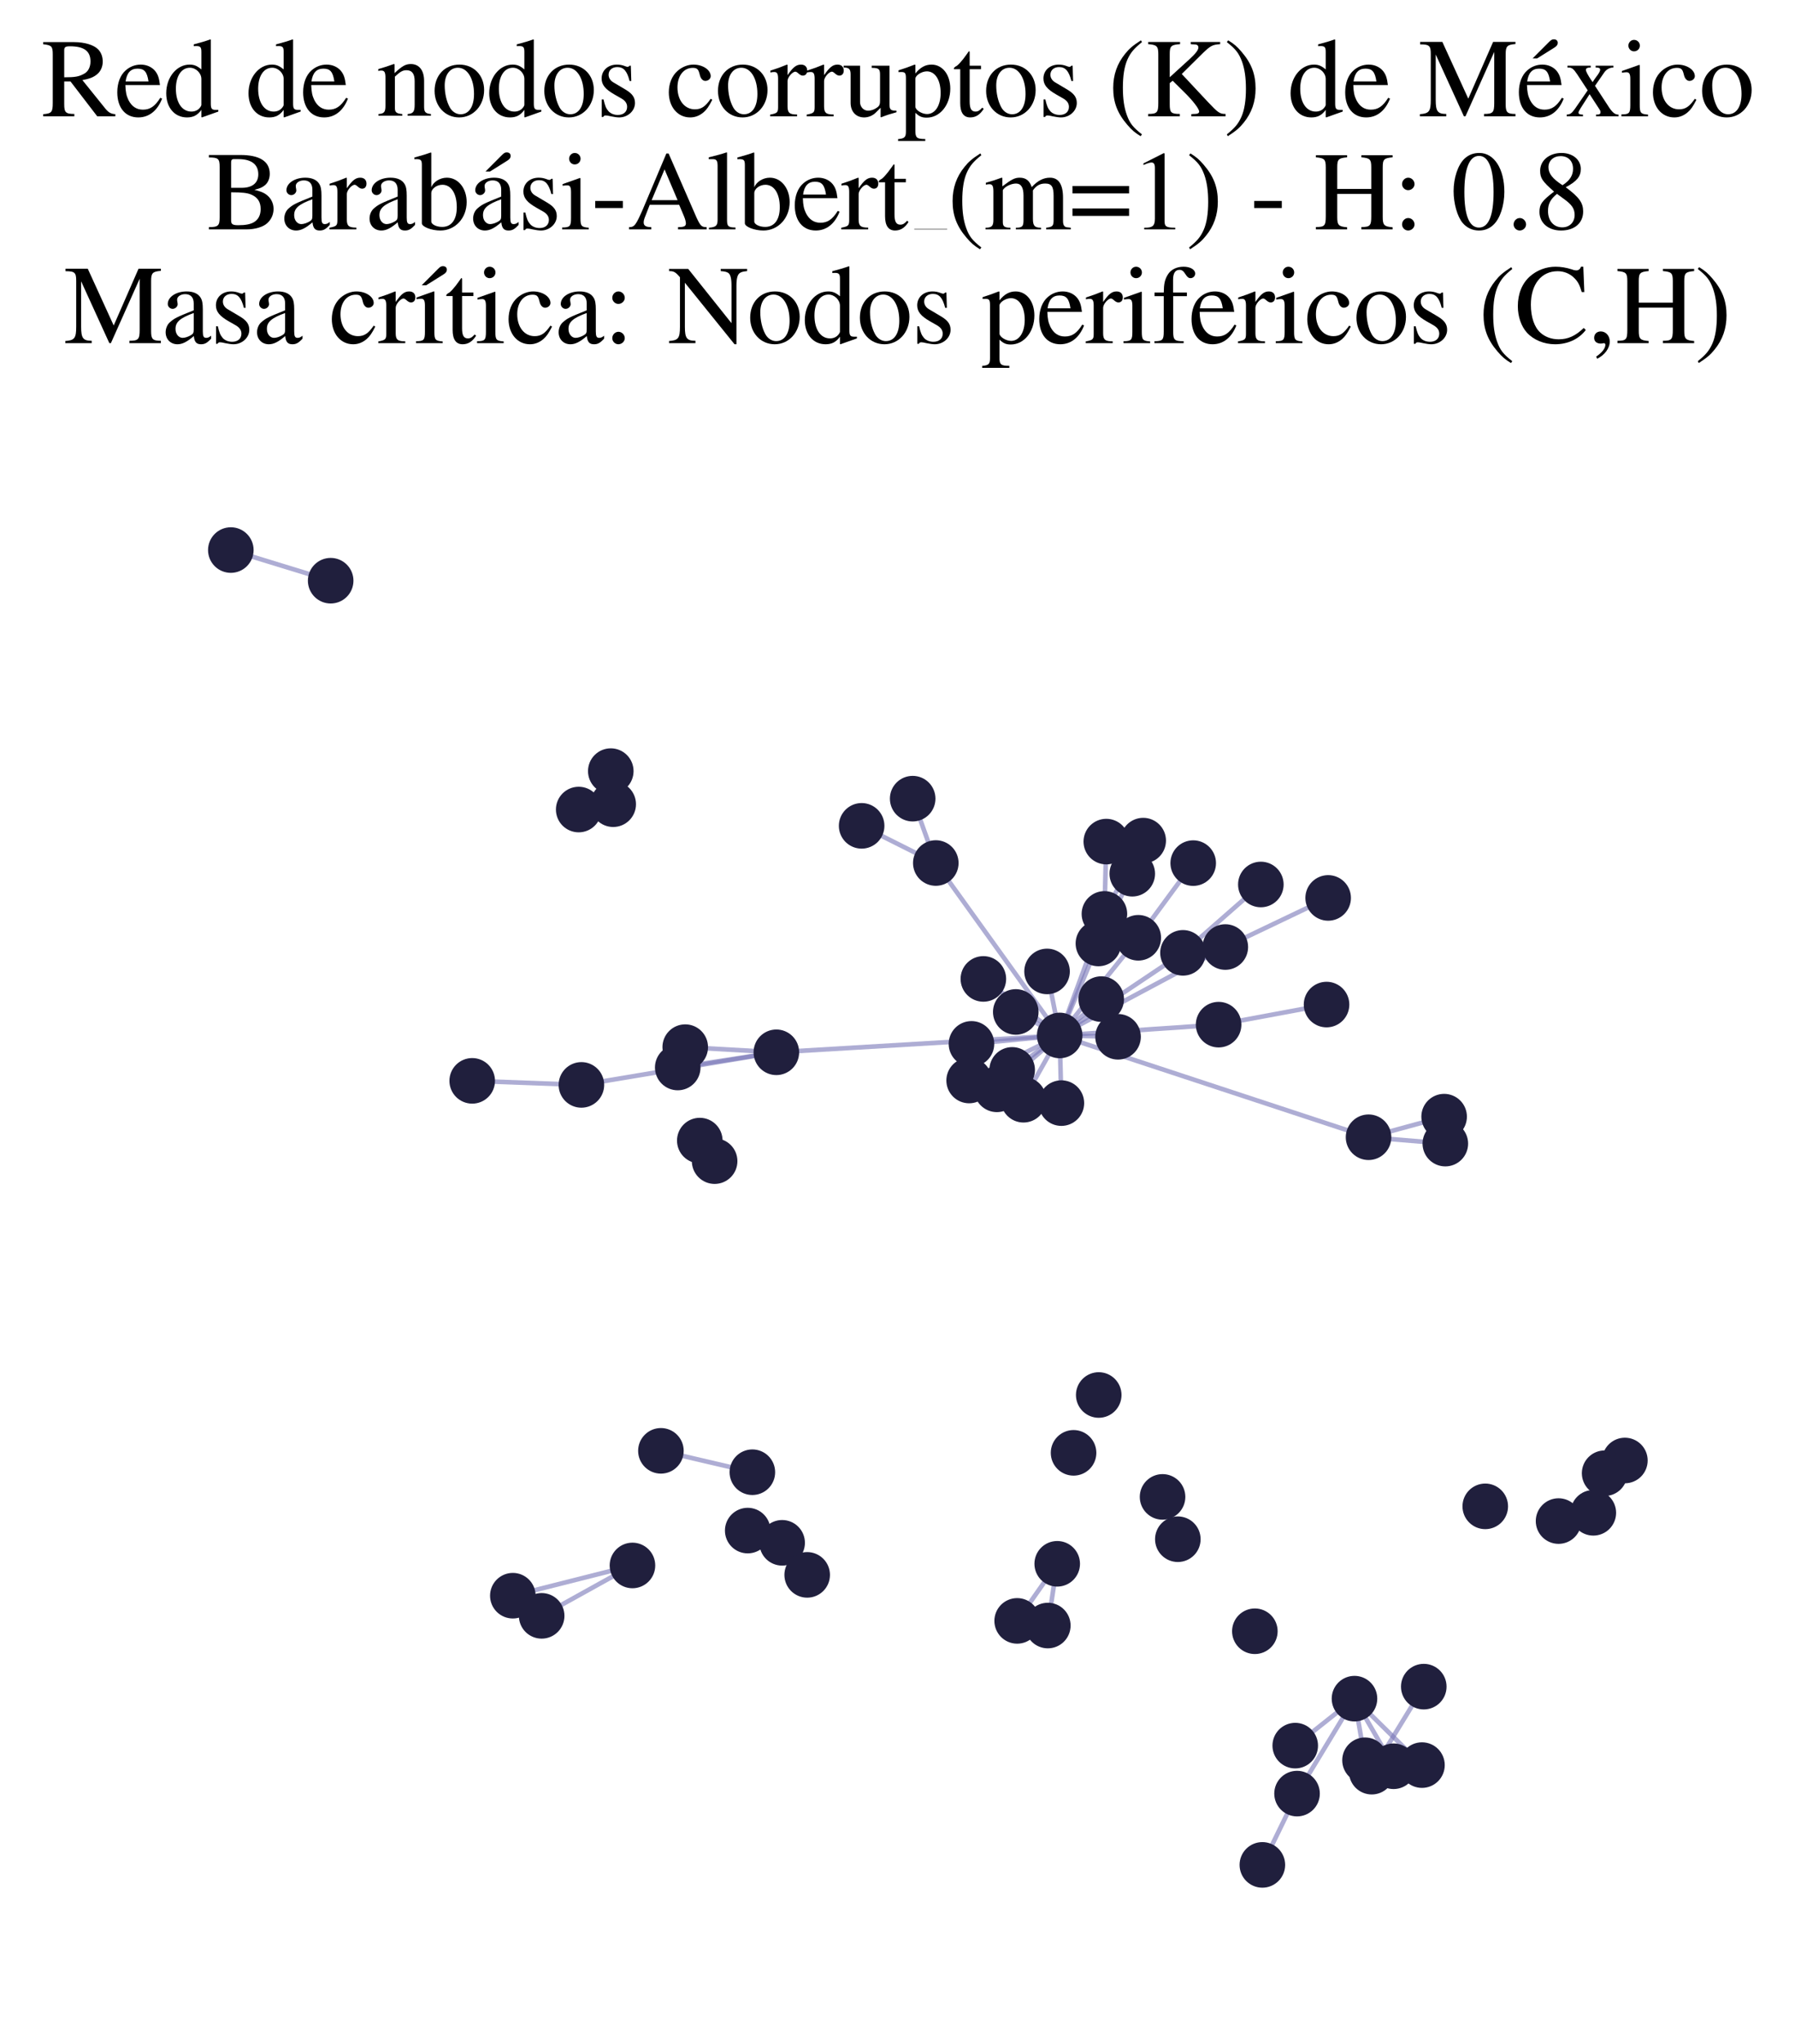 <?xml version="1.0" encoding="utf-8" standalone="no"?>
<!DOCTYPE svg PUBLIC "-//W3C//DTD SVG 1.1//EN"
  "http://www.w3.org/Graphics/SVG/1.1/DTD/svg11.dtd">
<svg xmlns:xlink="http://www.w3.org/1999/xlink" width="156.476pt" height="178.093pt" viewBox="0 0 156.476 178.093" xmlns="http://www.w3.org/2000/svg" version="1.1">
 <defs>
  <style type="text/css">*{stroke-linejoin: round; stroke-linecap: butt}</style>
 </defs>
 <g id="figure_1">
  <g id="patch_1">
   <path d="M 0 178.093 
L 156.476 178.093 
L 156.476 -0 
L 0 -0 
z
" style="fill: #ffffff"/>
  </g>
  <g id="axes_1">
   <g id="LineCollection_1">
    <path d="M 106.23 89.266 
L 92.376 90.207 
" clip-path="url(#pfb840ecaa9)" style="fill: none; stroke: #7976b8; stroke-opacity: 0.6; stroke-width: 0.4"/>
    <path d="M 106.23 89.266 
L 115.639 87.516 
" clip-path="url(#pfb840ecaa9)" style="fill: none; stroke: #7976b8; stroke-opacity: 0.6; stroke-width: 0.4"/>
    <path d="M 92.376 90.207 
L 119.301 99.075 
" clip-path="url(#pfb840ecaa9)" style="fill: none; stroke: #7976b8; stroke-opacity: 0.6; stroke-width: 0.4"/>
    <path d="M 92.376 90.207 
L 67.677 91.674 
" clip-path="url(#pfb840ecaa9)" style="fill: none; stroke: #7976b8; stroke-opacity: 0.6; stroke-width: 0.4"/>
    <path d="M 92.376 90.207 
L 96.276 79.619 
" clip-path="url(#pfb840ecaa9)" style="fill: none; stroke: #7976b8; stroke-opacity: 0.6; stroke-width: 0.4"/>
    <path d="M 92.376 90.207 
L 106.815 82.504 
" clip-path="url(#pfb840ecaa9)" style="fill: none; stroke: #7976b8; stroke-opacity: 0.6; stroke-width: 0.4"/>
    <path d="M 92.376 90.207 
L 95.751 82.194 
" clip-path="url(#pfb840ecaa9)" style="fill: none; stroke: #7976b8; stroke-opacity: 0.6; stroke-width: 0.4"/>
    <path d="M 92.376 90.207 
L 81.577 75.185 
" clip-path="url(#pfb840ecaa9)" style="fill: none; stroke: #7976b8; stroke-opacity: 0.6; stroke-width: 0.4"/>
    <path d="M 92.376 90.207 
L 103.124 83.01 
" clip-path="url(#pfb840ecaa9)" style="fill: none; stroke: #7976b8; stroke-opacity: 0.6; stroke-width: 0.4"/>
    <path d="M 92.376 90.207 
L 92.524 96.101 
" clip-path="url(#pfb840ecaa9)" style="fill: none; stroke: #7976b8; stroke-opacity: 0.6; stroke-width: 0.4"/>
    <path d="M 92.376 90.207 
L 91.275 84.63 
" clip-path="url(#pfb840ecaa9)" style="fill: none; stroke: #7976b8; stroke-opacity: 0.6; stroke-width: 0.4"/>
    <path d="M 92.376 90.207 
L 88.234 93.208 
" clip-path="url(#pfb840ecaa9)" style="fill: none; stroke: #7976b8; stroke-opacity: 0.6; stroke-width: 0.4"/>
    <path d="M 92.376 90.207 
L 99.228 81.698 
" clip-path="url(#pfb840ecaa9)" style="fill: none; stroke: #7976b8; stroke-opacity: 0.6; stroke-width: 0.4"/>
    <path d="M 92.376 90.207 
L 89.221 95.807 
" clip-path="url(#pfb840ecaa9)" style="fill: none; stroke: #7976b8; stroke-opacity: 0.6; stroke-width: 0.4"/>
    <path d="M 92.376 90.207 
L 86.901 94.901 
" clip-path="url(#pfb840ecaa9)" style="fill: none; stroke: #7976b8; stroke-opacity: 0.6; stroke-width: 0.4"/>
    <path d="M 92.376 90.207 
L 84.483 94.131 
" clip-path="url(#pfb840ecaa9)" style="fill: none; stroke: #7976b8; stroke-opacity: 0.6; stroke-width: 0.4"/>
    <path d="M 92.376 90.207 
L 88.548 88.16 
" clip-path="url(#pfb840ecaa9)" style="fill: none; stroke: #7976b8; stroke-opacity: 0.6; stroke-width: 0.4"/>
    <path d="M 92.376 90.207 
L 95.997 87.04 
" clip-path="url(#pfb840ecaa9)" style="fill: none; stroke: #7976b8; stroke-opacity: 0.6; stroke-width: 0.4"/>
    <path d="M 92.376 90.207 
L 85.723 85.282 
" clip-path="url(#pfb840ecaa9)" style="fill: none; stroke: #7976b8; stroke-opacity: 0.6; stroke-width: 0.4"/>
    <path d="M 92.376 90.207 
L 97.464 90.324 
" clip-path="url(#pfb840ecaa9)" style="fill: none; stroke: #7976b8; stroke-opacity: 0.6; stroke-width: 0.4"/>
    <path d="M 92.376 90.207 
L 84.686 90.941 
" clip-path="url(#pfb840ecaa9)" style="fill: none; stroke: #7976b8; stroke-opacity: 0.6; stroke-width: 0.4"/>
    <path d="M 59.08 92.999 
L 67.677 91.674 
" clip-path="url(#pfb840ecaa9)" style="fill: none; stroke: #7976b8; stroke-opacity: 0.6; stroke-width: 0.4"/>
    <path d="M 67.677 91.674 
L 59.734 91.225 
" clip-path="url(#pfb840ecaa9)" style="fill: none; stroke: #7976b8; stroke-opacity: 0.6; stroke-width: 0.4"/>
    <path d="M 67.677 91.674 
L 50.682 94.515 
" clip-path="url(#pfb840ecaa9)" style="fill: none; stroke: #7976b8; stroke-opacity: 0.6; stroke-width: 0.4"/>
    <path d="M 123.958 153.773 
L 118.075 147.984 
" clip-path="url(#pfb840ecaa9)" style="fill: none; stroke: #7976b8; stroke-opacity: 0.6; stroke-width: 0.4"/>
    <path d="M 102.676 134.094 
L 101.344 130.408 
" clip-path="url(#pfb840ecaa9)" style="fill: none; stroke: #7976b8; stroke-opacity: 0.6; stroke-width: 0.4"/>
    <path d="M 96.276 79.619 
L 96.44 73.319 
" clip-path="url(#pfb840ecaa9)" style="fill: none; stroke: #7976b8; stroke-opacity: 0.6; stroke-width: 0.4"/>
    <path d="M 96.276 79.619 
L 99.657 73.233 
" clip-path="url(#pfb840ecaa9)" style="fill: none; stroke: #7976b8; stroke-opacity: 0.6; stroke-width: 0.4"/>
    <path d="M 112.91 152.076 
L 118.075 147.984 
" clip-path="url(#pfb840ecaa9)" style="fill: none; stroke: #7976b8; stroke-opacity: 0.6; stroke-width: 0.4"/>
    <path d="M 92.161 136.236 
L 88.67 141.209 
" clip-path="url(#pfb840ecaa9)" style="fill: none; stroke: #7976b8; stroke-opacity: 0.6; stroke-width: 0.4"/>
    <path d="M 92.161 136.236 
L 91.342 141.615 
" clip-path="url(#pfb840ecaa9)" style="fill: none; stroke: #7976b8; stroke-opacity: 0.6; stroke-width: 0.4"/>
    <path d="M 119.301 99.075 
L 125.89 97.281 
" clip-path="url(#pfb840ecaa9)" style="fill: none; stroke: #7976b8; stroke-opacity: 0.6; stroke-width: 0.4"/>
    <path d="M 119.301 99.075 
L 125.994 99.629 
" clip-path="url(#pfb840ecaa9)" style="fill: none; stroke: #7976b8; stroke-opacity: 0.6; stroke-width: 0.4"/>
    <path d="M 65.586 128.257 
L 57.614 126.394 
" clip-path="url(#pfb840ecaa9)" style="fill: none; stroke: #7976b8; stroke-opacity: 0.6; stroke-width: 0.4"/>
    <path d="M 118.075 147.984 
L 113.068 156.255 
" clip-path="url(#pfb840ecaa9)" style="fill: none; stroke: #7976b8; stroke-opacity: 0.6; stroke-width: 0.4"/>
    <path d="M 118.075 147.984 
L 118.993 153.351 
" clip-path="url(#pfb840ecaa9)" style="fill: none; stroke: #7976b8; stroke-opacity: 0.6; stroke-width: 0.4"/>
    <path d="M 118.075 147.984 
L 121.482 153.873 
" clip-path="url(#pfb840ecaa9)" style="fill: none; stroke: #7976b8; stroke-opacity: 0.6; stroke-width: 0.4"/>
    <path d="M 28.826 50.59 
L 20.122 47.92 
" clip-path="url(#pfb840ecaa9)" style="fill: none; stroke: #7976b8; stroke-opacity: 0.6; stroke-width: 0.4"/>
    <path d="M 119.579 154.345 
L 124.115 146.937 
" clip-path="url(#pfb840ecaa9)" style="fill: none; stroke: #7976b8; stroke-opacity: 0.6; stroke-width: 0.4"/>
    <path d="M 47.218 140.77 
L 55.133 136.38 
" clip-path="url(#pfb840ecaa9)" style="fill: none; stroke: #7976b8; stroke-opacity: 0.6; stroke-width: 0.4"/>
    <path d="M 106.815 82.504 
L 115.78 78.226 
" clip-path="url(#pfb840ecaa9)" style="fill: none; stroke: #7976b8; stroke-opacity: 0.6; stroke-width: 0.4"/>
    <path d="M 95.751 82.194 
L 98.703 76.117 
" clip-path="url(#pfb840ecaa9)" style="fill: none; stroke: #7976b8; stroke-opacity: 0.6; stroke-width: 0.4"/>
    <path d="M 81.577 75.185 
L 79.561 69.578 
" clip-path="url(#pfb840ecaa9)" style="fill: none; stroke: #7976b8; stroke-opacity: 0.6; stroke-width: 0.4"/>
    <path d="M 81.577 75.185 
L 75.112 71.946 
" clip-path="url(#pfb840ecaa9)" style="fill: none; stroke: #7976b8; stroke-opacity: 0.6; stroke-width: 0.4"/>
    <path d="M 103.124 83.01 
L 109.912 77.055 
" clip-path="url(#pfb840ecaa9)" style="fill: none; stroke: #7976b8; stroke-opacity: 0.6; stroke-width: 0.4"/>
    <path d="M 99.228 81.698 
L 104.016 75.193 
" clip-path="url(#pfb840ecaa9)" style="fill: none; stroke: #7976b8; stroke-opacity: 0.6; stroke-width: 0.4"/>
    <path d="M 50.682 94.515 
L 41.164 94.162 
" clip-path="url(#pfb840ecaa9)" style="fill: none; stroke: #7976b8; stroke-opacity: 0.6; stroke-width: 0.4"/>
    <path d="M 55.133 136.38 
L 44.706 139.015 
" clip-path="url(#pfb840ecaa9)" style="fill: none; stroke: #7976b8; stroke-opacity: 0.6; stroke-width: 0.4"/>
    <path d="M 110.044 162.466 
L 113.068 156.255 
" clip-path="url(#pfb840ecaa9)" style="fill: none; stroke: #7976b8; stroke-opacity: 0.6; stroke-width: 0.4"/>
   </g>
   <g id="PathCollection_1">
    <defs>
     <path id="m02ba8f4d0e" d="M 0 1.936 
C 0.514 1.936 1.006 1.732 1.369 1.369 
C 1.732 1.006 1.936 0.514 1.936 0 
C 1.936 -0.514 1.732 -1.006 1.369 -1.369 
C 1.006 -1.732 0.514 -1.936 0 -1.936 
C -0.514 -1.936 -1.006 -1.732 -1.369 -1.369 
C -1.732 -1.006 -1.936 -0.514 -1.936 0 
C -1.936 0.514 -1.732 1.006 -1.369 1.369 
C -1.006 1.732 -0.514 1.936 0 1.936 
z
" style="stroke: #201f3d; stroke-width: 0.1"/>
    </defs>
    <g clip-path="url(#pfb840ecaa9)">
     <use xlink:href="#m02ba8f4d0e" x="84.686" y="90.941" style="fill: #201f3d; stroke: #201f3d; stroke-width: 0.1"/>
     <use xlink:href="#m02ba8f4d0e" x="141.647" y="127.236" style="fill: #201f3d; stroke: #201f3d; stroke-width: 0.1"/>
     <use xlink:href="#m02ba8f4d0e" x="118.993" y="153.351" style="fill: #201f3d; stroke: #201f3d; stroke-width: 0.1"/>
     <use xlink:href="#m02ba8f4d0e" x="109.912" y="77.055" style="fill: #201f3d; stroke: #201f3d; stroke-width: 0.1"/>
     <use xlink:href="#m02ba8f4d0e" x="79.561" y="69.578" style="fill: #201f3d; stroke: #201f3d; stroke-width: 0.1"/>
     <use xlink:href="#m02ba8f4d0e" x="139.881" y="128.345" style="fill: #201f3d; stroke: #201f3d; stroke-width: 0.1"/>
     <use xlink:href="#m02ba8f4d0e" x="81.577" y="75.185" style="fill: #201f3d; stroke: #201f3d; stroke-width: 0.1"/>
     <use xlink:href="#m02ba8f4d0e" x="28.826" y="50.59" style="fill: #201f3d; stroke: #201f3d; stroke-width: 0.1"/>
     <use xlink:href="#m02ba8f4d0e" x="124.115" y="146.937" style="fill: #201f3d; stroke: #201f3d; stroke-width: 0.1"/>
     <use xlink:href="#m02ba8f4d0e" x="88.67" y="141.209" style="fill: #201f3d; stroke: #201f3d; stroke-width: 0.1"/>
     <use xlink:href="#m02ba8f4d0e" x="109.39" y="142.112" style="fill: #201f3d; stroke: #201f3d; stroke-width: 0.1"/>
     <use xlink:href="#m02ba8f4d0e" x="113.068" y="156.255" style="fill: #201f3d; stroke: #201f3d; stroke-width: 0.1"/>
     <use xlink:href="#m02ba8f4d0e" x="68.182" y="134.407" style="fill: #201f3d; stroke: #201f3d; stroke-width: 0.1"/>
     <use xlink:href="#m02ba8f4d0e" x="96.44" y="73.319" style="fill: #201f3d; stroke: #201f3d; stroke-width: 0.1"/>
     <use xlink:href="#m02ba8f4d0e" x="115.639" y="87.516" style="fill: #201f3d; stroke: #201f3d; stroke-width: 0.1"/>
     <use xlink:href="#m02ba8f4d0e" x="86.901" y="94.901" style="fill: #201f3d; stroke: #201f3d; stroke-width: 0.1"/>
     <use xlink:href="#m02ba8f4d0e" x="104.016" y="75.193" style="fill: #201f3d; stroke: #201f3d; stroke-width: 0.1"/>
     <use xlink:href="#m02ba8f4d0e" x="95.751" y="82.194" style="fill: #201f3d; stroke: #201f3d; stroke-width: 0.1"/>
     <use xlink:href="#m02ba8f4d0e" x="123.958" y="153.773" style="fill: #201f3d; stroke: #201f3d; stroke-width: 0.1"/>
     <use xlink:href="#m02ba8f4d0e" x="53.455" y="70.061" style="fill: #201f3d; stroke: #201f3d; stroke-width: 0.1"/>
     <use xlink:href="#m02ba8f4d0e" x="97.464" y="90.324" style="fill: #201f3d; stroke: #201f3d; stroke-width: 0.1"/>
     <use xlink:href="#m02ba8f4d0e" x="50.447" y="70.526" style="fill: #201f3d; stroke: #201f3d; stroke-width: 0.1"/>
     <use xlink:href="#m02ba8f4d0e" x="59.08" y="92.999" style="fill: #201f3d; stroke: #201f3d; stroke-width: 0.1"/>
     <use xlink:href="#m02ba8f4d0e" x="70.365" y="137.201" style="fill: #201f3d; stroke: #201f3d; stroke-width: 0.1"/>
     <use xlink:href="#m02ba8f4d0e" x="92.524" y="96.101" style="fill: #201f3d; stroke: #201f3d; stroke-width: 0.1"/>
     <use xlink:href="#m02ba8f4d0e" x="75.112" y="71.946" style="fill: #201f3d; stroke: #201f3d; stroke-width: 0.1"/>
     <use xlink:href="#m02ba8f4d0e" x="91.275" y="84.63" style="fill: #201f3d; stroke: #201f3d; stroke-width: 0.1"/>
     <use xlink:href="#m02ba8f4d0e" x="65.586" y="128.257" style="fill: #201f3d; stroke: #201f3d; stroke-width: 0.1"/>
     <use xlink:href="#m02ba8f4d0e" x="125.89" y="97.281" style="fill: #201f3d; stroke: #201f3d; stroke-width: 0.1"/>
     <use xlink:href="#m02ba8f4d0e" x="88.548" y="88.16" style="fill: #201f3d; stroke: #201f3d; stroke-width: 0.1"/>
     <use xlink:href="#m02ba8f4d0e" x="65.181" y="133.342" style="fill: #201f3d; stroke: #201f3d; stroke-width: 0.1"/>
     <use xlink:href="#m02ba8f4d0e" x="118.075" y="147.984" style="fill: #201f3d; stroke: #201f3d; stroke-width: 0.1"/>
     <use xlink:href="#m02ba8f4d0e" x="110.044" y="162.466" style="fill: #201f3d; stroke: #201f3d; stroke-width: 0.1"/>
     <use xlink:href="#m02ba8f4d0e" x="50.682" y="94.515" style="fill: #201f3d; stroke: #201f3d; stroke-width: 0.1"/>
     <use xlink:href="#m02ba8f4d0e" x="41.164" y="94.162" style="fill: #201f3d; stroke: #201f3d; stroke-width: 0.1"/>
     <use xlink:href="#m02ba8f4d0e" x="67.677" y="91.674" style="fill: #201f3d; stroke: #201f3d; stroke-width: 0.1"/>
     <use xlink:href="#m02ba8f4d0e" x="106.23" y="89.266" style="fill: #201f3d; stroke: #201f3d; stroke-width: 0.1"/>
     <use xlink:href="#m02ba8f4d0e" x="20.122" y="47.92" style="fill: #201f3d; stroke: #201f3d; stroke-width: 0.1"/>
     <use xlink:href="#m02ba8f4d0e" x="112.91" y="152.076" style="fill: #201f3d; stroke: #201f3d; stroke-width: 0.1"/>
     <use xlink:href="#m02ba8f4d0e" x="115.78" y="78.226" style="fill: #201f3d; stroke: #201f3d; stroke-width: 0.1"/>
     <use xlink:href="#m02ba8f4d0e" x="89.221" y="95.807" style="fill: #201f3d; stroke: #201f3d; stroke-width: 0.1"/>
     <use xlink:href="#m02ba8f4d0e" x="119.579" y="154.345" style="fill: #201f3d; stroke: #201f3d; stroke-width: 0.1"/>
     <use xlink:href="#m02ba8f4d0e" x="59.734" y="91.225" style="fill: #201f3d; stroke: #201f3d; stroke-width: 0.1"/>
     <use xlink:href="#m02ba8f4d0e" x="62.297" y="101.156" style="fill: #201f3d; stroke: #201f3d; stroke-width: 0.1"/>
     <use xlink:href="#m02ba8f4d0e" x="84.483" y="94.131" style="fill: #201f3d; stroke: #201f3d; stroke-width: 0.1"/>
     <use xlink:href="#m02ba8f4d0e" x="125.994" y="99.629" style="fill: #201f3d; stroke: #201f3d; stroke-width: 0.1"/>
     <use xlink:href="#m02ba8f4d0e" x="138.895" y="131.793" style="fill: #201f3d; stroke: #201f3d; stroke-width: 0.1"/>
     <use xlink:href="#m02ba8f4d0e" x="96.276" y="79.619" style="fill: #201f3d; stroke: #201f3d; stroke-width: 0.1"/>
     <use xlink:href="#m02ba8f4d0e" x="95.997" y="87.04" style="fill: #201f3d; stroke: #201f3d; stroke-width: 0.1"/>
     <use xlink:href="#m02ba8f4d0e" x="99.657" y="73.233" style="fill: #201f3d; stroke: #201f3d; stroke-width: 0.1"/>
     <use xlink:href="#m02ba8f4d0e" x="55.133" y="136.38" style="fill: #201f3d; stroke: #201f3d; stroke-width: 0.1"/>
     <use xlink:href="#m02ba8f4d0e" x="121.482" y="153.873" style="fill: #201f3d; stroke: #201f3d; stroke-width: 0.1"/>
     <use xlink:href="#m02ba8f4d0e" x="129.475" y="131.231" style="fill: #201f3d; stroke: #201f3d; stroke-width: 0.1"/>
     <use xlink:href="#m02ba8f4d0e" x="85.723" y="85.282" style="fill: #201f3d; stroke: #201f3d; stroke-width: 0.1"/>
     <use xlink:href="#m02ba8f4d0e" x="53.244" y="67.179" style="fill: #201f3d; stroke: #201f3d; stroke-width: 0.1"/>
     <use xlink:href="#m02ba8f4d0e" x="47.218" y="140.77" style="fill: #201f3d; stroke: #201f3d; stroke-width: 0.1"/>
     <use xlink:href="#m02ba8f4d0e" x="135.864" y="132.513" style="fill: #201f3d; stroke: #201f3d; stroke-width: 0.1"/>
     <use xlink:href="#m02ba8f4d0e" x="106.815" y="82.504" style="fill: #201f3d; stroke: #201f3d; stroke-width: 0.1"/>
     <use xlink:href="#m02ba8f4d0e" x="102.676" y="134.094" style="fill: #201f3d; stroke: #201f3d; stroke-width: 0.1"/>
     <use xlink:href="#m02ba8f4d0e" x="88.234" y="93.208" style="fill: #201f3d; stroke: #201f3d; stroke-width: 0.1"/>
     <use xlink:href="#m02ba8f4d0e" x="103.124" y="83.01" style="fill: #201f3d; stroke: #201f3d; stroke-width: 0.1"/>
     <use xlink:href="#m02ba8f4d0e" x="57.614" y="126.394" style="fill: #201f3d; stroke: #201f3d; stroke-width: 0.1"/>
     <use xlink:href="#m02ba8f4d0e" x="92.376" y="90.207" style="fill: #201f3d; stroke: #201f3d; stroke-width: 0.1"/>
     <use xlink:href="#m02ba8f4d0e" x="93.586" y="126.569" style="fill: #201f3d; stroke: #201f3d; stroke-width: 0.1"/>
     <use xlink:href="#m02ba8f4d0e" x="92.161" y="136.236" style="fill: #201f3d; stroke: #201f3d; stroke-width: 0.1"/>
     <use xlink:href="#m02ba8f4d0e" x="95.78" y="121.53" style="fill: #201f3d; stroke: #201f3d; stroke-width: 0.1"/>
     <use xlink:href="#m02ba8f4d0e" x="44.706" y="139.015" style="fill: #201f3d; stroke: #201f3d; stroke-width: 0.1"/>
     <use xlink:href="#m02ba8f4d0e" x="91.342" y="141.615" style="fill: #201f3d; stroke: #201f3d; stroke-width: 0.1"/>
     <use xlink:href="#m02ba8f4d0e" x="98.703" y="76.117" style="fill: #201f3d; stroke: #201f3d; stroke-width: 0.1"/>
     <use xlink:href="#m02ba8f4d0e" x="61.003" y="99.366" style="fill: #201f3d; stroke: #201f3d; stroke-width: 0.1"/>
     <use xlink:href="#m02ba8f4d0e" x="101.344" y="130.408" style="fill: #201f3d; stroke: #201f3d; stroke-width: 0.1"/>
     <use xlink:href="#m02ba8f4d0e" x="119.301" y="99.075" style="fill: #201f3d; stroke: #201f3d; stroke-width: 0.1"/>
     <use xlink:href="#m02ba8f4d0e" x="99.228" y="81.698" style="fill: #201f3d; stroke: #201f3d; stroke-width: 0.1"/>
    </g>
   </g>
   <g id="text_1">
    <!-- Red de nodos corruptos (K) de México -->
    <g transform="translate(3.6 10.132) scale(0.096 -0.096)">
     <defs>
      <path id="NimbusRomNo9L-Regu-52" d="M 4218 121 
C 3974 140 3846 205 3661 424 
L 2342 2061 
C 2771 2143 2963 2219 3174 2388 
C 3379 2553 3501 2818 3501 3113 
C 3501 3385 3418 3618 3251 3801 
C 3008 4059 2477 4224 1875 4224 
L 109 4224 
L 109 4102 
C 589 4051 653 3981 653 3528 
L 653 765 
C 653 236 589 159 109 121 
L 109 0 
L 1882 0 
L 1882 134 
C 1389 134 1306 219 1306 692 
L 1306 1984 
L 1664 1984 
L 3187 0 
L 4218 0 
L 4218 121 
z
M 1306 3762 
C 1306 3937 1376 3987 1632 3987 
C 2432 3987 2803 3716 2803 3123 
C 2803 2807 2669 2542 2438 2423 
C 2144 2258 1920 2221 1306 2221 
L 1306 3762 
z
" transform="scale(0.016)"/>
      <path id="NimbusRomNo9L-Regu-65" d="M 2611 1053 
C 2304 564 2029 378 1619 378 
C 1254 378 979 564 794 930 
C 678 1174 634 1386 621 1779 
L 2592 1779 
C 2541 2193 2477 2377 2317 2581 
C 2125 2811 1830 2944 1498 2944 
C 1178 2944 877 2829 634 2611 
C 333 2349 160 1894 160 1370 
C 160 486 621 -64 1357 -64 
C 1965 -64 2445 315 2714 1008 
L 2611 1053 
z
M 634 1984 
C 704 2479 922 2714 1312 2714 
C 1702 2714 1856 2535 1939 1984 
L 634 1984 
z
" transform="scale(0.016)"/>
      <path id="NimbusRomNo9L-Regu-64" d="M 2202 -64 
L 3142 269 
L 3142 365 
C 3027 365 3014 365 2995 365 
C 2765 365 2714 435 2714 731 
L 2714 4364 
L 2682 4377 
C 2374 4268 2150 4204 1741 4096 
L 1741 3994 
C 1792 4000 1830 4000 1882 4000 
C 2118 4000 2176 3936 2176 3672 
L 2176 2669 
C 1933 2874 1760 2944 1504 2944 
C 768 2944 173 2221 173 1312 
C 173 493 653 -64 1357 -64 
C 1715 -64 1958 64 2176 365 
L 2176 -45 
L 2202 -64 
z
M 2176 653 
C 2176 608 2131 531 2067 461 
C 1952 333 1792 269 1606 269 
C 1075 269 723 781 723 1568 
C 723 2291 1037 2765 1523 2765 
C 1862 2765 2176 2464 2176 2125 
L 2176 653 
z
" transform="scale(0.016)"/>
      <path id="NimbusRomNo9L-Regu-6e" d="M 102 2579 
C 141 2598 205 2605 275 2605 
C 454 2605 512 2509 512 2195 
L 512 608 
C 512 243 442 154 115 128 
L 115 32 
L 1472 32 
L 1472 128 
C 1146 154 1050 230 1050 461 
L 1050 2259 
C 1357 2547 1498 2624 1709 2624 
C 2022 2624 2176 2426 2176 2003 
L 2176 666 
C 2176 262 2093 154 1773 128 
L 1773 32 
L 3104 32 
L 3104 128 
C 2790 160 2714 237 2714 550 
L 2714 2016 
C 2714 2618 2432 2976 1958 2976 
C 1664 2976 1466 2867 1030 2458 
L 1030 2963 
L 986 2976 
C 672 2861 454 2790 102 2688 
L 102 2579 
z
" transform="scale(0.016)"/>
      <path id="NimbusRomNo9L-Regu-6f" d="M 1600 2944 
C 768 2944 186 2330 186 1446 
C 186 582 781 -64 1587 -64 
C 2394 -64 3008 614 3008 1498 
C 3008 2336 2419 2944 1600 2944 
z
M 1517 2765 
C 2054 2765 2432 2150 2432 1274 
C 2432 550 2144 115 1664 115 
C 1414 115 1178 269 1043 525 
C 864 858 762 1306 762 1760 
C 762 2368 1062 2765 1517 2765 
z
" transform="scale(0.016)"/>
      <path id="NimbusRomNo9L-Regu-73" d="M 2016 2010 
L 1990 2880 
L 1920 2880 
L 1907 2867 
C 1850 2822 1843 2816 1818 2816 
C 1779 2816 1715 2829 1645 2861 
C 1504 2915 1363 2944 1197 2944 
C 691 2944 326 2616 326 2154 
C 326 1796 531 1539 1075 1231 
L 1446 1020 
C 1670 892 1779 737 1779 539 
C 1779 256 1574 77 1248 77 
C 1030 77 832 159 710 298 
C 576 455 518 600 435 960 
L 333 960 
L 333 -39 
L 416 -39 
C 461 33 486 48 563 48 
C 621 48 710 35 858 -2 
C 1037 -39 1210 -64 1325 -64 
C 1818 -64 2227 308 2227 757 
C 2227 1077 2074 1289 1690 1520 
L 998 1930 
C 819 2033 723 2194 723 2367 
C 723 2624 922 2803 1216 2803 
C 1581 2803 1773 2583 1920 2010 
L 2016 2010 
z
" transform="scale(0.016)"/>
      <path id="NimbusRomNo9L-Regu-63" d="M 2547 998 
C 2240 550 2010 397 1645 397 
C 1062 397 653 909 653 1645 
C 653 2304 1005 2758 1523 2758 
C 1754 2758 1837 2688 1901 2451 
L 1939 2310 
C 1990 2131 2106 2016 2240 2016 
C 2406 2016 2547 2138 2547 2285 
C 2547 2643 2099 2944 1562 2944 
C 1248 2944 922 2816 659 2586 
C 339 2304 160 1869 160 1363 
C 160 531 666 -64 1376 -64 
C 1664 -64 1920 38 2150 237 
C 2323 390 2445 563 2637 941 
L 2547 998 
z
" transform="scale(0.016)"/>
      <path id="NimbusRomNo9L-Regu-72" d="M 45 2496 
C 134 2515 192 2522 269 2522 
C 429 2522 486 2419 486 2138 
L 486 538 
C 486 218 442 173 32 96 
L 32 0 
L 1568 0 
L 1568 102 
C 1133 102 1024 199 1024 565 
L 1024 2013 
C 1024 2219 1299 2541 1472 2541 
C 1510 2541 1568 2509 1638 2445 
C 1741 2355 1811 2317 1894 2317 
C 2048 2317 2144 2426 2144 2605 
C 2144 2816 2010 2944 1792 2944 
C 1523 2944 1338 2797 1024 2343 
L 1024 2931 
L 992 2944 
C 653 2803 422 2721 45 2599 
L 45 2496 
z
" transform="scale(0.016)"/>
      <path id="NimbusRomNo9L-Regu-75" d="M 3066 320 
L 3034 320 
C 2739 320 2669 390 2669 685 
L 2669 2880 
L 1658 2880 
L 1658 2758 
C 2054 2758 2131 2694 2131 2375 
L 2131 875 
C 2131 697 2099 607 2010 537 
C 1837 397 1638 320 1446 320 
C 1197 320 992 537 992 805 
L 992 2880 
L 58 2880 
L 58 2778 
C 365 2778 454 2682 454 2387 
L 454 770 
C 454 263 762 -64 1229 -64 
C 1466 -64 1715 38 1888 211 
L 2163 486 
L 2163 -45 
L 2189 -58 
C 2509 70 2739 141 3066 230 
L 3066 320 
z
" transform="scale(0.016)"/>
      <path id="NimbusRomNo9L-Regu-70" d="M 58 2516 
C 115 2522 160 2522 218 2522 
C 435 2522 480 2458 480 2155 
L 480 -855 
C 480 -1189 410 -1261 32 -1299 
L 32 -1408 
L 1581 -1408 
L 1581 -1293 
C 1101 -1293 1018 -1222 1018 -816 
L 1018 199 
C 1242 -13 1395 -77 1664 -77 
C 2419 -77 3008 643 3008 1575 
C 3008 2372 2560 2944 1939 2944 
C 1581 2944 1299 2784 1018 2438 
L 1018 2931 
L 979 2944 
C 634 2810 410 2726 58 2618 
L 58 2516 
z
M 1018 2136 
C 1018 2329 1376 2560 1670 2560 
C 2144 2560 2458 2071 2458 1324 
C 2458 611 2144 128 1683 128 
C 1382 128 1018 359 1018 552 
L 1018 2136 
z
" transform="scale(0.016)"/>
      <path id="NimbusRomNo9L-Regu-74" d="M 1632 2880 
L 986 2880 
L 986 3622 
C 986 3686 979 3706 941 3706 
C 896 3648 858 3590 813 3526 
C 570 3174 294 2867 192 2841 
C 122 2794 83 2748 83 2715 
C 83 2695 90 2682 109 2682 
L 448 2682 
L 448 751 
C 448 212 640 -64 1018 -64 
C 1331 -64 1574 90 1786 423 
L 1702 493 
C 1568 333 1459 269 1318 269 
C 1082 269 986 443 986 847 
L 986 2682 
L 1632 2682 
L 1632 2880 
z
" transform="scale(0.016)"/>
      <path id="NimbusRomNo9L-Regu-28" d="M 1888 4326 
C 1414 4019 1222 3853 986 3558 
C 531 3002 307 2362 307 1613 
C 307 800 544 173 1107 -480 
C 1370 -787 1536 -928 1869 -1133 
L 1946 -1030 
C 1434 -627 1254 -403 1082 77 
C 928 506 858 992 858 1632 
C 858 2304 941 2829 1114 3226 
C 1293 3622 1485 3853 1946 4224 
L 1888 4326 
z
" transform="scale(0.016)"/>
      <path id="NimbusRomNo9L-Regu-4b" d="M 2643 4109 
C 2720 4096 2784 4096 2810 4096 
C 3002 4096 3078 4045 3078 3917 
C 3078 3775 2931 3583 2579 3257 
L 1446 2224 
L 1446 3534 
C 1446 4000 1517 4071 2035 4109 
L 2035 4231 
L 218 4231 
L 218 4109 
C 717 4071 794 3988 794 3531 
L 794 750 
C 794 217 723 134 218 134 
L 218 0 
L 2022 0 
L 2022 134 
C 1523 134 1446 211 1446 683 
L 1446 1891 
L 1613 2026 
L 2291 1355 
C 2778 876 3123 422 3123 269 
C 3123 179 3034 134 2854 134 
C 2822 134 2752 134 2675 121 
L 2675 0 
L 4627 0 
L 4627 134 
C 4294 134 4205 198 3622 816 
L 2131 2409 
L 3347 3611 
C 3782 4026 3885 4077 4320 4109 
L 4320 4231 
L 2643 4231 
L 2643 4109 
z
" transform="scale(0.016)"/>
      <path id="NimbusRomNo9L-Regu-29" d="M 243 -1133 
C 717 -826 909 -659 1146 -365 
C 1600 192 1824 832 1824 1581 
C 1824 2400 1587 3021 1024 3674 
C 762 3981 595 4122 262 4326 
L 186 4224 
C 698 3821 870 3597 1050 3117 
C 1203 2688 1274 2202 1274 1562 
C 1274 896 1190 365 1018 -26 
C 838 -429 646 -659 186 -1030 
L 243 -1133 
z
" transform="scale(0.016)"/>
      <path id="NimbusRomNo9L-Regu-4d" d="M 4314 3667 
L 4314 751 
C 4314 217 4237 134 3731 134 
L 3731 0 
L 5523 0 
L 5523 134 
C 5056 134 4966 223 4966 681 
L 4966 3536 
C 4966 3993 5050 4077 5523 4115 
L 5523 4237 
L 4250 4237 
L 2835 1004 
L 1357 4237 
L 90 4237 
L 90 4096 
C 614 4096 698 4019 698 3550 
L 698 943 
C 698 282 608 159 77 121 
L 77 0 
L 1581 0 
L 1581 134 
C 1088 134 979 282 979 931 
L 979 3520 
L 2586 0 
L 2675 0 
L 4314 3667 
z
" transform="scale(0.016)"/>
      <path id="NimbusRomNo9L-Regu-b4" d="M 851 3264 
L 1837 3882 
C 1971 3964 2029 4047 2029 4148 
C 2029 4275 1946 4352 1805 4352 
C 1709 4352 1651 4320 1536 4206 
L 595 3264 
L 851 3264 
z
" transform="scale(0.016)"/>
      <path id="NimbusRomNo9L-Regu-78" d="M 1779 0 
L 3066 0 
L 3066 96 
C 2867 96 2739 198 2541 480 
L 1722 1735 
L 2253 2502 
C 2374 2675 2566 2778 2771 2778 
L 2771 2880 
L 1760 2880 
L 1760 2778 
C 1952 2778 2016 2740 2016 2649 
C 2016 2571 1939 2430 1779 2229 
C 1747 2191 1670 2075 1587 1946 
L 1498 2074 
C 1318 2342 1203 2560 1203 2643 
C 1203 2733 1286 2778 1478 2778 
L 1478 2880 
L 154 2880 
L 154 2778 
L 211 2778 
C 403 2778 506 2695 704 2396 
L 1306 1479 
L 576 422 
C 384 160 320 115 109 96 
L 109 0 
L 1037 0 
L 1037 96 
C 858 96 781 128 781 211 
C 781 250 826 346 909 474 
L 1414 1261 
L 1997 365 
C 2022 326 2035 288 2035 250 
C 2035 123 1990 96 1779 96 
L 1779 0 
z
" transform="scale(0.016)"/>
      <path id="NimbusRomNo9L-Regu-69" d="M 1120 2929 
L 128 2579 
L 128 2484 
L 179 2490 
C 256 2502 339 2509 397 2509 
C 550 2509 608 2406 608 2125 
L 608 640 
C 608 179 544 109 102 109 
L 102 0 
L 1619 0 
L 1619 96 
C 1197 128 1146 191 1146 650 
L 1146 2910 
L 1120 2929 
z
M 819 4352 
C 646 4352 499 4205 499 4026 
C 499 3847 640 3699 819 3699 
C 1005 3699 1152 3840 1152 4026 
C 1152 4205 1005 4352 819 4352 
z
" transform="scale(0.016)"/>
     </defs>
     <use xlink:href="#NimbusRomNo9L-Regu-52" transform="scale(0.996)"/>
     <use xlink:href="#NimbusRomNo9L-Regu-65" transform="translate(66.45 0) scale(0.996)"/>
     <use xlink:href="#NimbusRomNo9L-Regu-64" transform="translate(110.684 0) scale(0.996)"/>
     <use xlink:href="#NimbusRomNo9L-Regu-64" transform="translate(185.403 0) scale(0.996)"/>
     <use xlink:href="#NimbusRomNo9L-Regu-65" transform="translate(235.217 0) scale(0.996)"/>
     <use xlink:href="#NimbusRomNo9L-Regu-6e" transform="translate(304.357 0) scale(0.996)"/>
     <use xlink:href="#NimbusRomNo9L-Regu-6f" transform="translate(354.17 0) scale(0.996)"/>
     <use xlink:href="#NimbusRomNo9L-Regu-64" transform="translate(403.983 0) scale(0.996)"/>
     <use xlink:href="#NimbusRomNo9L-Regu-6f" transform="translate(453.796 0) scale(0.996)"/>
     <use xlink:href="#NimbusRomNo9L-Regu-73" transform="translate(503.61 0) scale(0.996)"/>
     <use xlink:href="#NimbusRomNo9L-Regu-63" transform="translate(567.27 0) scale(0.996)"/>
     <use xlink:href="#NimbusRomNo9L-Regu-6f" transform="translate(611.503 0) scale(0.996)"/>
     <use xlink:href="#NimbusRomNo9L-Regu-72" transform="translate(661.317 0) scale(0.996)"/>
     <use xlink:href="#NimbusRomNo9L-Regu-72" transform="translate(694.492 0) scale(0.996)"/>
     <use xlink:href="#NimbusRomNo9L-Regu-75" transform="translate(727.667 0) scale(0.996)"/>
     <use xlink:href="#NimbusRomNo9L-Regu-70" transform="translate(777.48 0) scale(0.996)"/>
     <use xlink:href="#NimbusRomNo9L-Regu-74" transform="translate(827.294 0) scale(0.996)"/>
     <use xlink:href="#NimbusRomNo9L-Regu-6f" transform="translate(854.989 0) scale(0.996)"/>
     <use xlink:href="#NimbusRomNo9L-Regu-73" transform="translate(904.802 0) scale(0.996)"/>
     <use xlink:href="#NimbusRomNo9L-Regu-28" transform="translate(968.462 0) scale(0.996)"/>
     <use xlink:href="#NimbusRomNo9L-Regu-4b" transform="translate(1001.637 0) scale(0.996)"/>
     <use xlink:href="#NimbusRomNo9L-Regu-29" transform="translate(1073.567 0) scale(0.996)"/>
     <use xlink:href="#NimbusRomNo9L-Regu-64" transform="translate(1131.649 0) scale(0.996)"/>
     <use xlink:href="#NimbusRomNo9L-Regu-65" transform="translate(1181.462 0) scale(0.996)"/>
     <use xlink:href="#NimbusRomNo9L-Regu-4d" transform="translate(1250.603 0) scale(0.996)"/>
     <use xlink:href="#NimbusRomNo9L-Regu-b4" transform="translate(1344.699 0.498) scale(0.996)"/>
     <use xlink:href="#NimbusRomNo9L-Regu-65" transform="translate(1339.17 0) scale(0.996)"/>
     <use xlink:href="#NimbusRomNo9L-Regu-78" transform="translate(1383.403 0) scale(0.996)"/>
     <use xlink:href="#NimbusRomNo9L-Regu-69" transform="translate(1433.216 0) scale(0.996)"/>
     <use xlink:href="#NimbusRomNo9L-Regu-63" transform="translate(1460.911 0) scale(0.996)"/>
     <use xlink:href="#NimbusRomNo9L-Regu-6f" transform="translate(1505.145 0) scale(0.996)"/>
    </g>
    <!-- Barabási-Albert_(m=1) - H: 0.8 -->
    <g transform="translate(18.042 19.984) scale(0.096 -0.096)">
     <defs>
      <path id="NimbusRomNo9L-Regu-42" d="M 109 4237 
L 109 4096 
C 646 4096 723 4026 723 3548 
L 723 689 
C 723 212 640 128 109 128 
L 109 0 
L 2246 0 
C 2746 0 3200 136 3437 356 
C 3667 564 3795 855 3795 1165 
C 3795 1451 3680 1710 3482 1897 
C 3290 2072 3117 2150 2701 2253 
C 3034 2335 3168 2398 3322 2531 
C 3482 2671 3578 2903 3578 3163 
C 3578 3871 3008 4237 1901 4237 
L 109 4237 
z
M 1376 2112 
C 1997 2112 2291 2080 2522 1982 
C 2886 1827 3059 1568 3059 1159 
C 3059 809 2925 555 2669 406 
C 2464 290 2202 238 1779 238 
C 1466 238 1376 296 1376 504 
L 1376 2112 
z
M 1376 2368 
L 1376 3812 
C 1376 3944 1421 4001 1517 4001 
L 1798 4001 
C 2534 4001 2925 3699 2925 3137 
C 2925 2646 2586 2368 1984 2368 
L 1376 2368 
z
" transform="scale(0.016)"/>
      <path id="NimbusRomNo9L-Regu-61" d="M 2829 423 
C 2720 333 2643 301 2547 301 
C 2400 301 2355 390 2355 672 
L 2355 1920 
C 2355 2253 2323 2438 2227 2592 
C 2086 2822 1811 2944 1434 2944 
C 832 2944 358 2630 358 2227 
C 358 2080 486 1952 634 1952 
C 787 1952 922 2080 922 2221 
C 922 2246 915 2278 909 2323 
C 896 2381 890 2432 890 2477 
C 890 2650 1094 2790 1350 2790 
C 1664 2790 1837 2605 1837 2259 
L 1837 1869 
C 851 1472 742 1421 467 1178 
C 326 1050 237 832 237 621 
C 237 218 518 -64 909 -64 
C 1190 -64 1453 70 1843 403 
C 1875 70 1990 -64 2253 -64 
C 2470 -64 2605 13 2829 256 
L 2829 423 
z
M 1837 783 
C 1837 584 1805 526 1670 449 
C 1517 359 1338 301 1203 301 
C 979 301 800 520 800 796 
L 800 822 
C 800 1201 1062 1433 1837 1715 
L 1837 783 
z
" transform="scale(0.016)"/>
      <path id="NimbusRomNo9L-Regu-62" d="M 979 4364 
L 947 4377 
C 678 4281 506 4230 205 4147 
L 19 4096 
L 19 3994 
C 58 4000 83 4000 128 4000 
C 384 4000 442 3942 442 3673 
L 442 347 
C 442 147 986 -64 1498 -64 
C 2342 -64 2995 640 2995 1555 
C 2995 2342 2509 2944 1869 2944 
C 1478 2944 1107 2714 979 2400 
L 979 4364 
z
M 979 2061 
C 979 2310 1280 2541 1613 2541 
C 2112 2541 2432 2042 2432 1261 
C 2432 550 2125 141 1600 141 
C 1267 141 979 288 979 448 
L 979 2061 
z
" transform="scale(0.016)"/>
      <path id="NimbusRomNo9L-Regu-2d" d="M 250 1619 
L 250 1216 
L 1824 1216 
L 1824 1619 
L 250 1619 
z
" transform="scale(0.016)"/>
      <path id="NimbusRomNo9L-Regu-41" d="M 4518 128 
C 4230 128 4166 192 3942 667 
L 2349 4320 
L 2221 4320 
L 890 1168 
C 480 231 403 128 96 128 
L 96 0 
L 1363 0 
L 1363 128 
C 1056 128 928 212 928 393 
C 928 470 947 560 979 645 
L 1274 1401 
L 2950 1401 
L 3213 778 
C 3290 602 3334 434 3334 342 
C 3334 180 3226 128 2886 128 
L 2886 0 
L 4518 0 
L 4518 128 
z
M 1382 1664 
L 2118 3416 
L 2861 1664 
L 1382 1664 
z
" transform="scale(0.016)"/>
      <path id="NimbusRomNo9L-Regu-6c" d="M 122 4000 
L 160 4000 
C 230 4000 307 4000 358 4000 
C 563 4000 627 3910 627 3610 
L 627 557 
C 627 211 538 128 134 96 
L 134 0 
L 1645 0 
L 1645 109 
C 1242 109 1165 173 1165 528 
L 1165 4371 
L 1139 4384 
C 806 4275 563 4211 122 4103 
L 122 4000 
z
" transform="scale(0.016)"/>
      <path id="NimbusRomNo9L-Regu-6d" d="M 122 2547 
C 205 2566 256 2573 326 2573 
C 493 2573 550 2470 550 2162 
L 550 539 
C 550 192 461 96 102 96 
L 102 0 
L 1523 0 
L 1523 96 
C 1184 96 1088 166 1088 418 
L 1088 2234 
C 1088 2246 1139 2310 1184 2355 
C 1344 2502 1619 2611 1843 2611 
C 2125 2611 2266 2385 2266 1932 
L 2266 528 
C 2266 167 2195 96 1830 96 
L 1830 0 
L 3264 0 
L 3264 96 
C 2899 96 2803 205 2803 603 
L 2803 2221 
C 2995 2496 3206 2611 3501 2611 
C 3866 2611 3981 2438 3981 1907 
L 3981 557 
C 3981 192 3930 141 3558 96 
L 3558 0 
L 4960 0 
L 4960 96 
L 4794 115 
C 4602 115 4518 230 4518 480 
L 4518 1802 
C 4518 2559 4269 2944 3776 2944 
C 3405 2944 3078 2778 2733 2407 
C 2618 2771 2400 2944 2054 2944 
C 1773 2944 1594 2854 1062 2451 
L 1062 2931 
L 1018 2944 
C 691 2822 474 2752 122 2656 
L 122 2547 
z
" transform="scale(0.016)"/>
      <path id="NimbusRomNo9L-Regu-3d" d="M 3418 2470 
L 192 2470 
L 192 2048 
L 3418 2048 
L 3418 2470 
z
M 3418 1190 
L 192 1190 
L 192 768 
L 3418 768 
L 3418 1190 
z
" transform="scale(0.016)"/>
      <path id="NimbusRomNo9L-Regu-31" d="M 1862 4339 
L 710 3757 
L 710 3667 
C 787 3699 858 3725 883 3738 
C 998 3783 1107 3808 1171 3808 
C 1306 3808 1363 3711 1363 3505 
L 1363 592 
C 1363 379 1312 232 1210 173 
C 1114 116 1024 96 755 96 
L 755 0 
L 2522 0 
L 2522 96 
C 2016 96 1914 160 1914 470 
L 1914 4327 
L 1862 4339 
z
" transform="scale(0.016)"/>
      <path id="NimbusRomNo9L-Regu-48" d="M 1338 2304 
L 1338 3533 
C 1338 3990 1408 4059 1901 4104 
L 1901 4224 
L 122 4224 
L 122 4104 
C 614 4059 685 3989 685 3527 
L 685 749 
C 685 210 621 134 122 134 
L 122 0 
L 1901 0 
L 1901 121 
C 1421 159 1338 242 1338 699 
L 1338 2022 
L 3277 2022 
L 3277 757 
C 3277 211 3213 134 2714 134 
L 2714 0 
L 4493 0 
L 4493 121 
C 4013 159 3930 242 3930 696 
L 3930 3529 
C 3930 3989 4000 4059 4493 4104 
L 4493 4224 
L 2714 4224 
L 2714 4104 
C 3206 4059 3277 3990 3277 3533 
L 3277 2304 
L 1338 2304 
z
" transform="scale(0.016)"/>
      <path id="NimbusRomNo9L-Regu-3a" d="M 870 2944 
C 678 2944 518 2777 518 2579 
C 518 2393 678 2233 864 2233 
C 1062 2233 1229 2393 1229 2579 
C 1229 2777 1062 2944 870 2944 
z
M 870 646 
C 678 646 518 480 518 281 
C 518 96 678 -64 864 -64 
C 1062 -64 1229 96 1229 281 
C 1229 480 1062 646 870 646 
z
" transform="scale(0.016)"/>
      <path id="NimbusRomNo9L-Regu-30" d="M 1626 4352 
C 1274 4352 1005 4244 768 4020 
C 397 3661 154 2925 154 2176 
C 154 1479 365 730 666 372 
C 902 90 1229 -64 1600 -64 
C 1926 -64 2202 45 2432 269 
C 2803 621 3046 1364 3046 2138 
C 3046 3450 2464 4352 1626 4352 
z
M 1606 4186 
C 2144 4186 2432 3463 2432 2125 
C 2432 788 2150 103 1600 103 
C 1050 103 768 788 768 2119 
C 768 3476 1056 4186 1606 4186 
z
" transform="scale(0.016)"/>
      <path id="NimbusRomNo9L-Regu-2e" d="M 800 646 
C 608 646 448 480 448 281 
C 448 96 608 -64 794 -64 
C 992 -64 1158 96 1158 281 
C 1158 480 992 646 800 646 
z
" transform="scale(0.016)"/>
      <path id="NimbusRomNo9L-Regu-38" d="M 1856 2400 
C 2490 2740 2714 3008 2714 3444 
C 2714 3968 2253 4352 1613 4352 
C 915 4352 397 3924 397 3341 
C 397 2925 518 2740 1190 2151 
C 499 1626 358 1428 358 992 
C 358 372 864 -64 1587 -64 
C 2355 -64 2848 359 2848 1018 
C 2848 1511 2630 1824 1856 2400 
z
M 1741 1741 
C 2208 1408 2362 1178 2362 820 
C 2362 404 2074 116 1658 116 
C 1171 116 845 487 845 1044 
C 845 1453 986 1722 1357 2023 
L 1741 1741 
z
M 1670 2516 
C 1101 2887 870 3181 870 3540 
C 870 3911 1158 4173 1562 4173 
C 1997 4173 2272 3892 2272 3450 
C 2272 3085 2093 2797 1728 2554 
C 1696 2535 1696 2535 1670 2516 
z
" transform="scale(0.016)"/>
     </defs>
     <use xlink:href="#NimbusRomNo9L-Regu-42" transform="scale(0.996)"/>
     <use xlink:href="#NimbusRomNo9L-Regu-61" transform="translate(66.45 0) scale(0.996)"/>
     <use xlink:href="#NimbusRomNo9L-Regu-72" transform="translate(110.684 0) scale(0.996)"/>
     <use xlink:href="#NimbusRomNo9L-Regu-61" transform="translate(143.859 0) scale(0.996)"/>
     <use xlink:href="#NimbusRomNo9L-Regu-62" transform="translate(188.092 0) scale(0.996)"/>
     <use xlink:href="#NimbusRomNo9L-Regu-b4" transform="translate(243.435 0.498) scale(0.996)"/>
     <use xlink:href="#NimbusRomNo9L-Regu-61" transform="translate(237.906 0) scale(0.996)"/>
     <use xlink:href="#NimbusRomNo9L-Regu-73" transform="translate(282.139 0) scale(0.996)"/>
     <use xlink:href="#NimbusRomNo9L-Regu-69" transform="translate(320.893 0) scale(0.996)"/>
     <use xlink:href="#NimbusRomNo9L-Regu-2d" transform="translate(348.588 0) scale(0.996)"/>
     <use xlink:href="#NimbusRomNo9L-Regu-41" transform="translate(381.763 0) scale(0.996)"/>
     <use xlink:href="#NimbusRomNo9L-Regu-6c" transform="translate(453.693 0) scale(0.996)"/>
     <use xlink:href="#NimbusRomNo9L-Regu-62" transform="translate(481.388 0) scale(0.996)"/>
     <use xlink:href="#NimbusRomNo9L-Regu-65" transform="translate(531.202 0) scale(0.996)"/>
     <use xlink:href="#NimbusRomNo9L-Regu-72" transform="translate(575.435 0) scale(0.996)"/>
     <use xlink:href="#NimbusRomNo9L-Regu-74" transform="translate(608.61 0) scale(0.996)"/>
     <use xlink:href="#NimbusRomNo9L-Regu-28" transform="translate(672.171 0) scale(0.996)"/>
     <use xlink:href="#NimbusRomNo9L-Regu-6d" transform="translate(705.346 0) scale(0.996)"/>
     <use xlink:href="#NimbusRomNo9L-Regu-3d" transform="translate(782.855 0) scale(0.996)"/>
     <use xlink:href="#NimbusRomNo9L-Regu-31" transform="translate(839.043 0) scale(0.996)"/>
     <use xlink:href="#NimbusRomNo9L-Regu-29" transform="translate(888.856 0) scale(0.996)"/>
     <use xlink:href="#NimbusRomNo9L-Regu-2d" transform="translate(946.938 0) scale(0.996)"/>
     <use xlink:href="#NimbusRomNo9L-Regu-48" transform="translate(1005.02 0) scale(0.996)"/>
     <use xlink:href="#NimbusRomNo9L-Regu-3a" transform="translate(1076.95 0) scale(0.996)"/>
     <use xlink:href="#NimbusRomNo9L-Regu-30" transform="translate(1129.552 0) scale(0.996)"/>
     <use xlink:href="#NimbusRomNo9L-Regu-2e" transform="translate(1179.365 0) scale(0.996)"/>
     <use xlink:href="#NimbusRomNo9L-Regu-38" transform="translate(1204.271 0) scale(0.996)"/>
     <path d="M 642.283 0 
L 672.171 0 
L 672.171 0.399 
L 642.283 0.399 
L 642.283 0 
z
"/>
    </g>
    <!-- Masa crítica: Nodos perifericos (C,H) -->
    <g transform="translate(5.575 29.893) scale(0.096 -0.096)">
     <defs>
      <path id="NimbusRomNo9L-Regu-11" d="M 1120 2950 
L 128 2598 
L 128 2502 
L 179 2508 
C 256 2521 339 2528 397 2528 
C 550 2528 608 2424 608 2141 
L 608 644 
C 608 180 544 109 102 109 
L 102 0 
L 1619 0 
L 1619 96 
C 1197 128 1146 192 1146 654 
L 1146 2931 
L 1120 2950 
z
" transform="scale(0.016)"/>
      <path id="NimbusRomNo9L-Regu-4e" d="M 3917 -64 
L 3917 3287 
C 3917 3669 3981 3905 4102 3987 
C 4192 4051 4282 4077 4525 4102 
L 4525 4224 
L 3021 4224 
L 3021 4102 
C 3264 4083 3354 4057 3450 4000 
C 3578 3911 3635 3681 3635 3286 
L 3635 1136 
L 1171 4224 
L 77 4224 
L 77 4102 
C 352 4102 442 4051 698 3751 
L 698 938 
C 698 281 608 159 77 121 
L 77 0 
L 1581 0 
L 1581 134 
C 1088 134 979 281 979 928 
L 979 3439 
L 3808 -64 
L 3917 -64 
z
" transform="scale(0.016)"/>
      <path id="NimbusRomNo9L-Regu-66" d="M 1978 2880 
L 1190 2880 
L 1190 3611 
C 1190 3978 1312 4173 1555 4173 
C 1690 4173 1779 4110 1894 3927 
C 1997 3763 2074 3700 2182 3700 
C 2330 3700 2451 3814 2451 3959 
C 2451 4188 2170 4352 1786 4352 
C 1389 4352 1050 4181 883 3891 
C 717 3613 666 3385 659 2880 
L 134 2880 
L 134 2675 
L 659 2675 
L 659 656 
C 659 185 589 109 128 109 
L 128 0 
L 1792 0 
L 1792 109 
C 1267 109 1197 180 1197 661 
L 1197 2675 
L 1978 2675 
L 1978 2880 
z
" transform="scale(0.016)"/>
      <path id="NimbusRomNo9L-Regu-43" d="M 3968 2906 
L 3910 4352 
L 3776 4352 
C 3738 4218 3635 4141 3507 4141 
C 3450 4141 3354 4160 3258 4199 
C 2944 4301 2624 4352 2323 4352 
C 1798 4352 1267 4154 870 3802 
C 422 3405 179 2810 179 2106 
C 179 1511 371 960 698 596 
C 1082 180 1670 -64 2304 -64 
C 3027 -64 3661 231 4051 749 
L 3936 864 
C 3462 410 3040 218 2509 218 
C 2106 218 1747 346 1472 589 
C 1120 903 922 1479 922 2189 
C 922 3348 1517 4096 2445 4096 
C 2810 4096 3142 3962 3398 3706 
C 3603 3501 3699 3322 3821 2906 
L 3968 2906 
z
" transform="scale(0.016)"/>
      <path id="NimbusRomNo9L-Regu-2c" d="M 531 -889 
C 960 -678 1248 -288 1248 96 
C 1248 416 1024 666 736 666 
C 512 666 358 519 358 301 
C 358 96 506 -25 736 -25 
C 774 -25 819 -19 858 -13 
C 902 0 902 0 909 0 
C 960 0 998 -38 998 -89 
C 998 -294 819 -531 474 -768 
L 531 -889 
z
" transform="scale(0.016)"/>
     </defs>
     <use xlink:href="#NimbusRomNo9L-Regu-4d" transform="scale(0.996)"/>
     <use xlink:href="#NimbusRomNo9L-Regu-61" transform="translate(88.567 0) scale(0.996)"/>
     <use xlink:href="#NimbusRomNo9L-Regu-73" transform="translate(132.8 0) scale(0.996)"/>
     <use xlink:href="#NimbusRomNo9L-Regu-61" transform="translate(171.554 0) scale(0.996)"/>
     <use xlink:href="#NimbusRomNo9L-Regu-63" transform="translate(240.694 0) scale(0.996)"/>
     <use xlink:href="#NimbusRomNo9L-Regu-72" transform="translate(284.928 0) scale(0.996)"/>
     <use xlink:href="#NimbusRomNo9L-Regu-b4" transform="translate(315.363 0.498) scale(0.996)"/>
     <use xlink:href="#NimbusRomNo9L-Regu-11" transform="translate(318.103 0) scale(0.996)"/>
     <use xlink:href="#NimbusRomNo9L-Regu-74" transform="translate(345.798 0) scale(0.996)"/>
     <use xlink:href="#NimbusRomNo9L-Regu-69" transform="translate(373.493 0) scale(0.996)"/>
     <use xlink:href="#NimbusRomNo9L-Regu-63" transform="translate(401.189 0) scale(0.996)"/>
     <use xlink:href="#NimbusRomNo9L-Regu-61" transform="translate(445.422 0) scale(0.996)"/>
     <use xlink:href="#NimbusRomNo9L-Regu-3a" transform="translate(489.656 0) scale(0.996)"/>
     <use xlink:href="#NimbusRomNo9L-Regu-4e" transform="translate(548.235 0) scale(0.996)"/>
     <use xlink:href="#NimbusRomNo9L-Regu-6f" transform="translate(620.165 0) scale(0.996)"/>
     <use xlink:href="#NimbusRomNo9L-Regu-64" transform="translate(669.978 0) scale(0.996)"/>
     <use xlink:href="#NimbusRomNo9L-Regu-6f" transform="translate(719.791 0) scale(0.996)"/>
     <use xlink:href="#NimbusRomNo9L-Regu-73" transform="translate(769.605 0) scale(0.996)"/>
     <use xlink:href="#NimbusRomNo9L-Regu-70" transform="translate(833.265 0) scale(0.996)"/>
     <use xlink:href="#NimbusRomNo9L-Regu-65" transform="translate(883.078 0) scale(0.996)"/>
     <use xlink:href="#NimbusRomNo9L-Regu-72" transform="translate(927.312 0) scale(0.996)"/>
     <use xlink:href="#NimbusRomNo9L-Regu-69" transform="translate(960.487 0) scale(0.996)"/>
     <use xlink:href="#NimbusRomNo9L-Regu-66" transform="translate(988.182 0) scale(0.996)"/>
     <use xlink:href="#NimbusRomNo9L-Regu-65" transform="translate(1021.357 0) scale(0.996)"/>
     <use xlink:href="#NimbusRomNo9L-Regu-72" transform="translate(1065.591 0) scale(0.996)"/>
     <use xlink:href="#NimbusRomNo9L-Regu-69" transform="translate(1098.766 0) scale(0.996)"/>
     <use xlink:href="#NimbusRomNo9L-Regu-63" transform="translate(1126.461 0) scale(0.996)"/>
     <use xlink:href="#NimbusRomNo9L-Regu-6f" transform="translate(1170.695 0) scale(0.996)"/>
     <use xlink:href="#NimbusRomNo9L-Regu-73" transform="translate(1220.508 0) scale(0.996)"/>
     <use xlink:href="#NimbusRomNo9L-Regu-28" transform="translate(1284.168 0) scale(0.996)"/>
     <use xlink:href="#NimbusRomNo9L-Regu-43" transform="translate(1317.344 0) scale(0.996)"/>
     <use xlink:href="#NimbusRomNo9L-Regu-2c" transform="translate(1383.794 0) scale(0.996)"/>
     <use xlink:href="#NimbusRomNo9L-Regu-48" transform="translate(1408.7 0) scale(0.996)"/>
     <use xlink:href="#NimbusRomNo9L-Regu-29" transform="translate(1480.63 0) scale(0.996)"/>
    </g>
   </g>
  </g>
 </g>
 <defs>
  <clipPath id="pfb840ecaa9">
   <rect x="8.488" y="35.893" width="139.5" height="138.6"/>
  </clipPath>
 </defs>
</svg>
